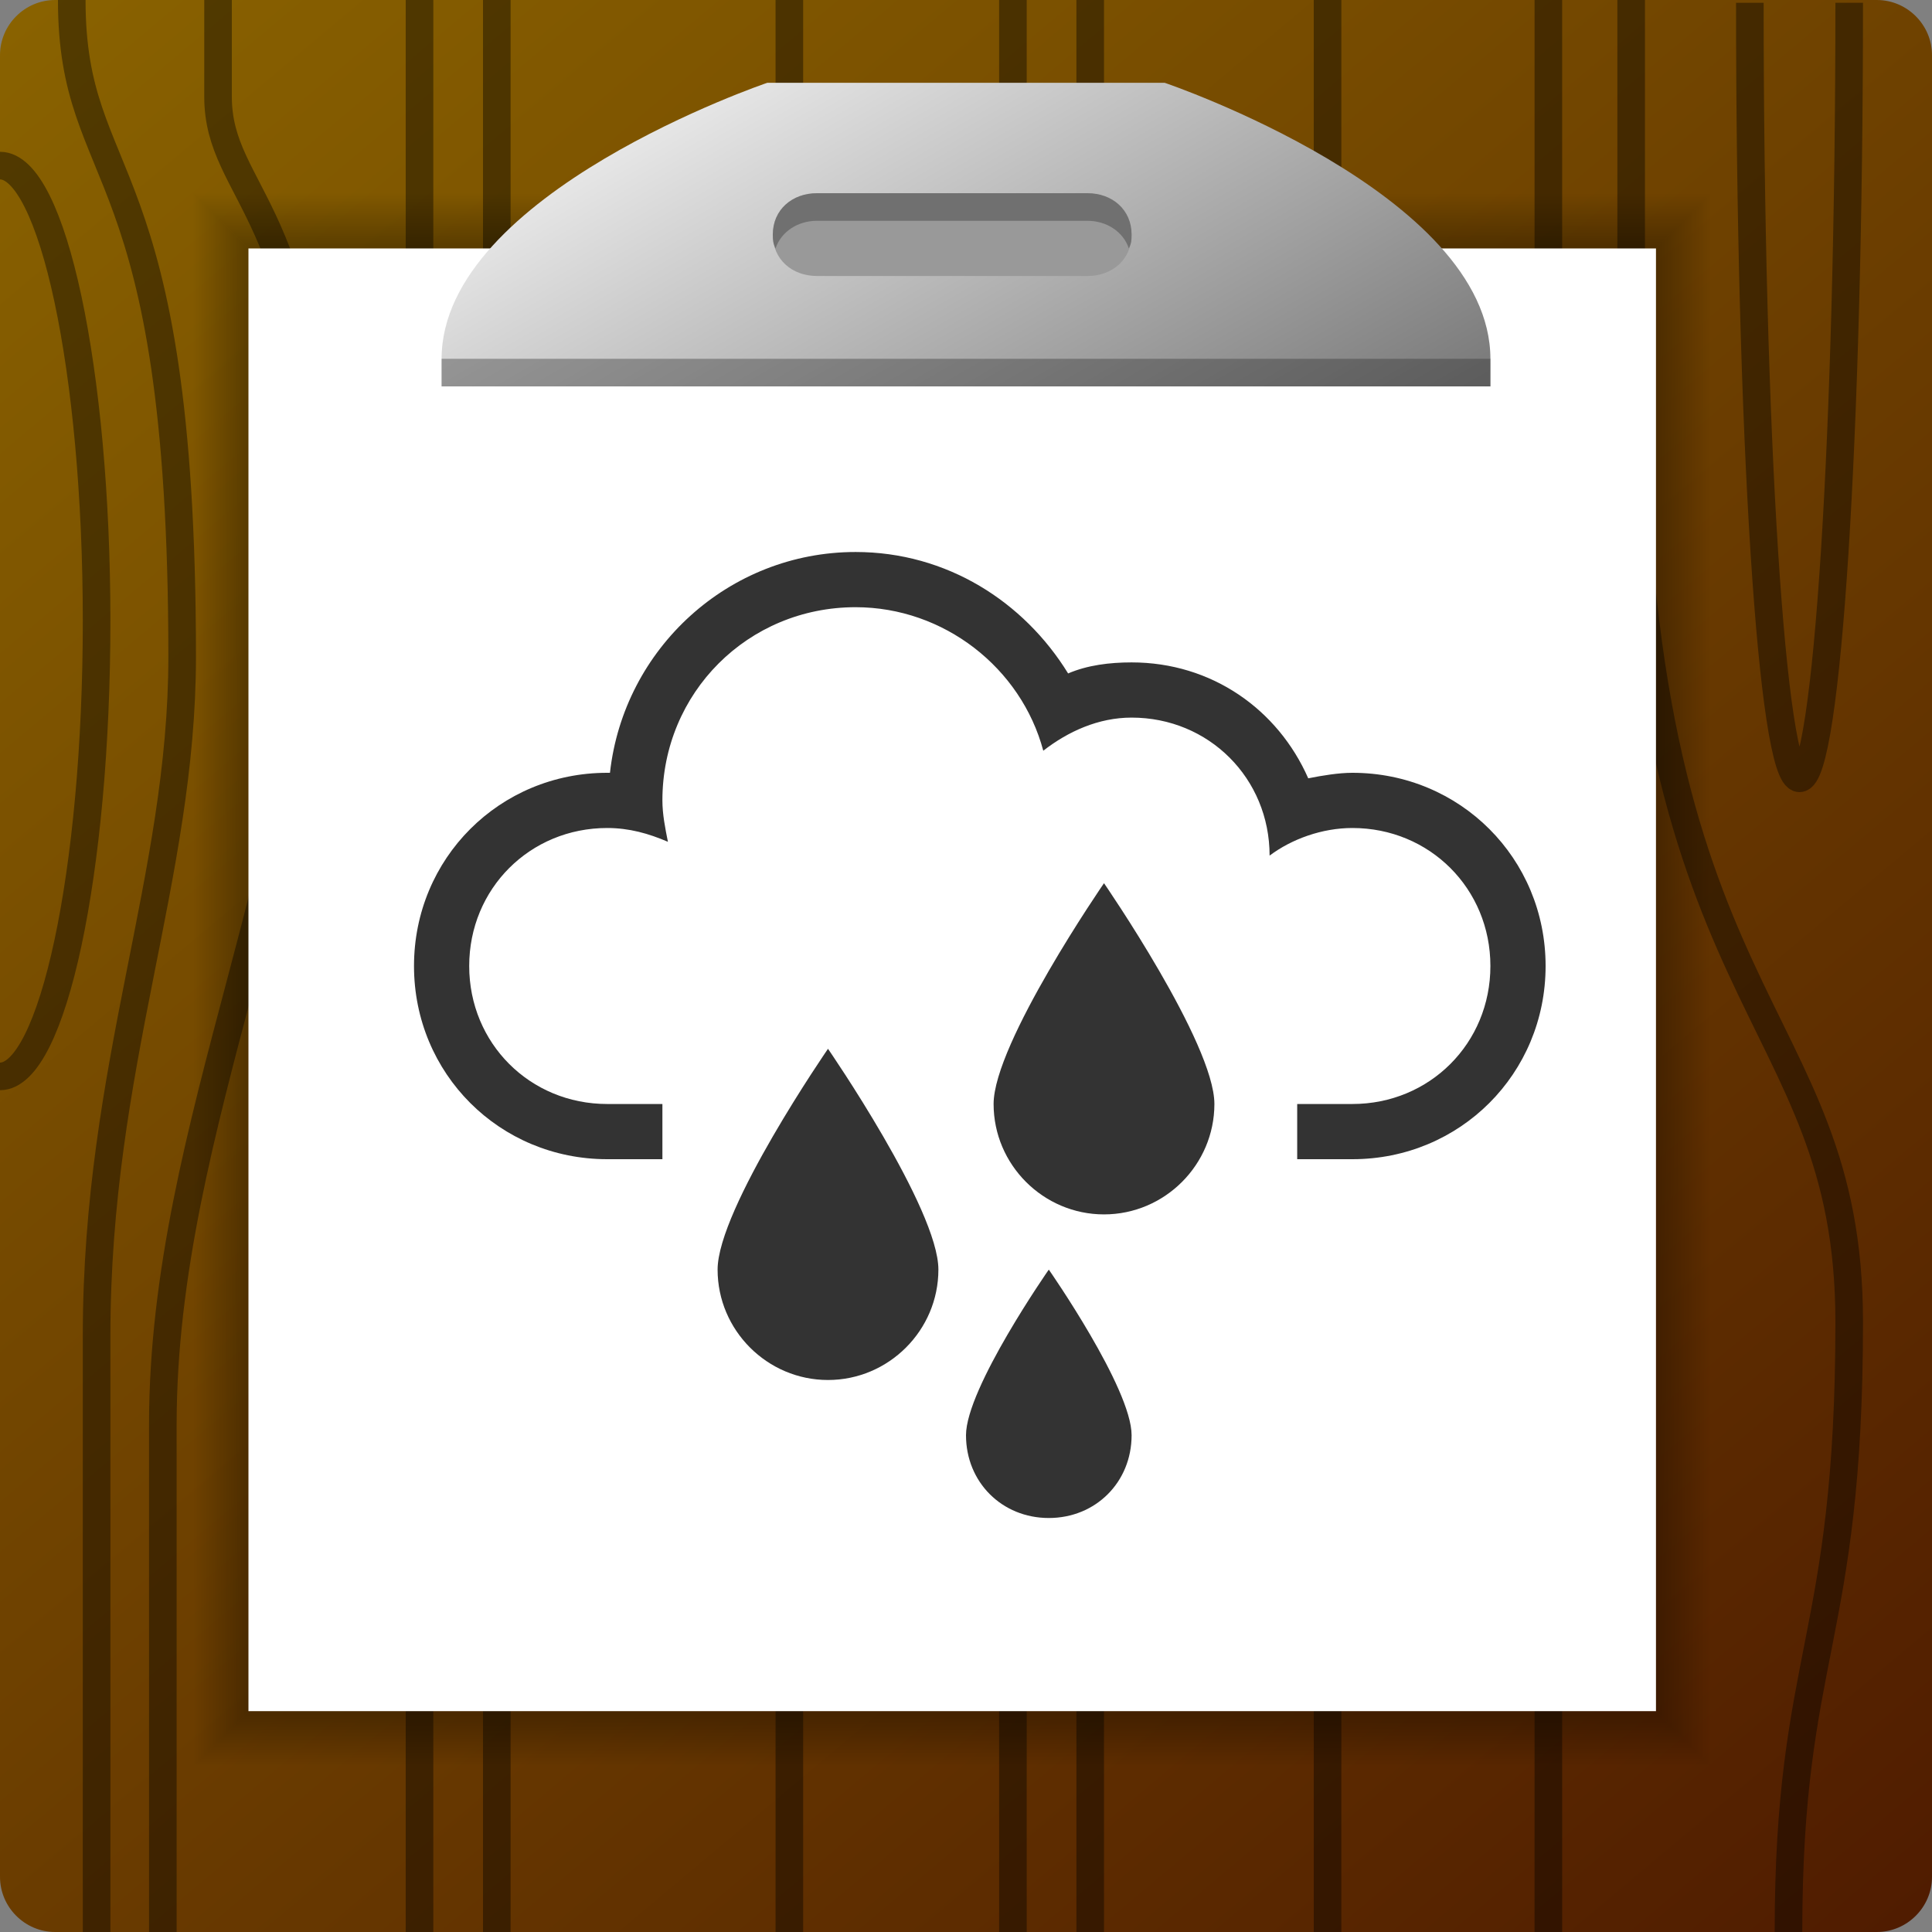 <svg version="1.1" id="Layer_1" xmlns="http://www.w3.org/2000/svg" xmlns:xlink="http://www.w3.org/1999/xlink" x="0px" y="0px" viewBox="0 0 70 70" enable-background="new 0 0 70 70" xml:space="preserve" width="70px" height="70px" fill="#333">

<rect x="0" y="0" width="70" height="70" fill="#808080" stroke="none"/>

<linearGradient id="SVGID_1_" gradientUnits="userSpaceOnUse" x1="3.83" y1="-2.147" x2="66.17" y2="72.147">
    <stop offset="0" style="stop-color:#896200"/>
    <stop offset="1" style="stop-color:#501C00"/>
</linearGradient>
<path fill="url(#SVGID_1_)" d="M68,70H2c-1.1,0-2-0.9-2-2V2c0-1.1,0.9-2,2-2h66c1.1,0,2,0.9,2,2v66C70,69.1,69.1,70,68,70z"/>

<path opacity="0.4" fill="none" stroke="#000000" stroke-miterlimit="10" d="M2.6,0c0,6.9,4,5.4,4,23.8c0,8-3.1,14.8-3.1,24.6
    s0,21.6,0,21.6 M0,39c1.9,0,3.5-7.4,3.5-16.5S1.9,6,0,6 M5.9,70c0,0,0-7.5,0-18.4s5.6-20.8,5.6-32.4S7.9,7.1,7.9,3.5
    c0-2.3,0-3.5,0-3.5 M64.8,70c0-10.1,2.2-10.5,2.2-22.1S59.1,36.8,59.1,13c0-10.9,0-13,0-13 M15.2,0v70 M18,0v70 M39.5,0v70 M36.7,0
    v70 M28.6,0v70 M56.1,0v70 M48.1,0v70 M63.4,0.1c0,15.6,0.8,28.1,1.8,28.1S67,15.7,67,0.1"/>

<rect x="9" y="9" fill="#FFFFFF" width="51px" height="53px"/>

<linearGradient id="SVGID_2_" gradientUnits="userSpaceOnUse" x1="-201.5" y1="-64" x2="-199.5" y2="-64" gradientTransform="matrix(4.489659e-11 1 -1 4.489659e-11 -29.5 208.5)">
    <stop offset="0" style="stop-color:#000000;stop-opacity:0"/>
    <stop offset="1" style="stop-color:#000000;stop-opacity:0.3"/>
</linearGradient>
<polygon fill="url(#SVGID_2_)" points="7,7 9,9 60,9 62,7 "/>

<linearGradient id="SVGID_3_" gradientUnits="userSpaceOnUse" x1="28.651" y1="1.843" x2="40.252" y2="21.937">
    <stop offset="0" style="stop-color:#E6E6E6"/>
    <stop offset="1" style="stop-color:#787878"/>
</linearGradient>
<path fill="url(#SVGID_3_)" d="M27.8,3C27.8,3,16,7,16,13v1h38v-1C54,7,42.2,3,42.2,3H27.8z"/>

<linearGradient id="SVGID_4_" gradientUnits="userSpaceOnUse" x1="-354" y1="35.5" x2="-352" y2="35.5" gradientTransform="matrix(-1 0 0 1 -292 0)">
    <stop offset="0" style="stop-color:#000000;stop-opacity:0"/>
    <stop offset="1" style="stop-color:#000000;stop-opacity:0.3"/>
</linearGradient>
<polygon fill="url(#SVGID_4_)" points="62,64 60,62 60,9 62,7 "/>

<linearGradient id="SVGID_5_" gradientUnits="userSpaceOnUse" x1="-101" y1="35.5" x2="-99" y2="35.5" gradientTransform="matrix(1 0 0 1 108 0)">
    <stop offset="0" style="stop-color:#000000;stop-opacity:0"/>
    <stop offset="1" style="stop-color:#000000;stop-opacity:0.3"/>
</linearGradient>
<polygon fill="url(#SVGID_5_)" points="7,64 9,62 9,9 7,7 "/>

<linearGradient id="SVGID_6_" gradientUnits="userSpaceOnUse" x1="-255.5" y1="-64" x2="-253.5" y2="-64" gradientTransform="matrix(-8.979359e-11 -1 -1 8.979359e-11 -29.5 -191.5)">
    <stop offset="0" style="stop-color:#000000;stop-opacity:0"/>
    <stop offset="1" style="stop-color:#000000;stop-opacity:0.3"/>
</linearGradient>
<polygon fill="url(#SVGID_6_)" points="7,64 9,62 60,62 62,64 "/>

<path fill="#999999" d="M39.4,7c-0.2,0-9.6,0-9.8,0C28.7,7,28,7.6,28,8.5s0.7,1.5,1.6,1.5c0.2,0,9.6,0,9.8,0c0.9,0,1.6-0.6,1.6-1.5S40.3,7,39.4,7z"/>
<path opacity="0.4" d="M54,14H16v-1h38V14z M29.6,8c0.2,0,9.6,0,9.8,0c0.7,0,1.3,0.4,1.5,1C41,8.8,41,8.7,41,8.5C41,7.6,40.3,7,39.4,7c-0.2,0-9.6,0-9.8,0C28.7,7,28,7.6,28,8.5c0,0.2,0,0.3,0.1,0.5C28.3,8.4,28.9,8,29.6,8z"/>

<path fill="#333333" d="M49,28c-0.5,0-1.1,0.1-1.6,0.2C46.3,25.7,43.9,24,41,24c-0.8,0-1.6,0.1-2.3,0.4C37.1,21.8,34.3,20,31,20
    c-4.6,0-8.4,3.5-8.9,8c0,0,0,0-0.1,0c-3.9,0-7,3.1-7,7c0,3.9,3.1,7,7,7h2v-2h-2c-2.8,0-5-2.2-5-5s2.2-5,5-5c0.8,0,1.5,0.2,2.2,0.5
    C24.1,30,24,29.5,24,29c0-3.9,3.1-7,7-7c3.2,0,6,2.2,6.8,5.2c0.9-0.7,2-1.2,3.2-1.2c2.8,0,5,2.2,5,5h0c0.8-0.6,1.9-1,3-1
    c2.8,0,5,2.2,5,5s-2.2,5-5,5h-2v2h2c3.9,0,7-3.1,7-7C56,31.1,52.9,28,49,28z"/>
<path fill="#333333" d="M35,52c0,1.7,1.3,3,3,3s3-1.3,3-3s-3-6-3-6S35,50.3,35,52z"/>
<path fill="#333333" d="M26,46c0,2.2,1.8,4,4,4s4-1.8,4-4c0-2.2-4-8-4-8S26,43.8,26,46z"/>
<path fill="#333333" d="M36,40c0,2.2,1.8,4,4,4s4-1.8,4-4c0-2.2-4-8-4-8S36,37.8,36,40z"/>

</svg>
